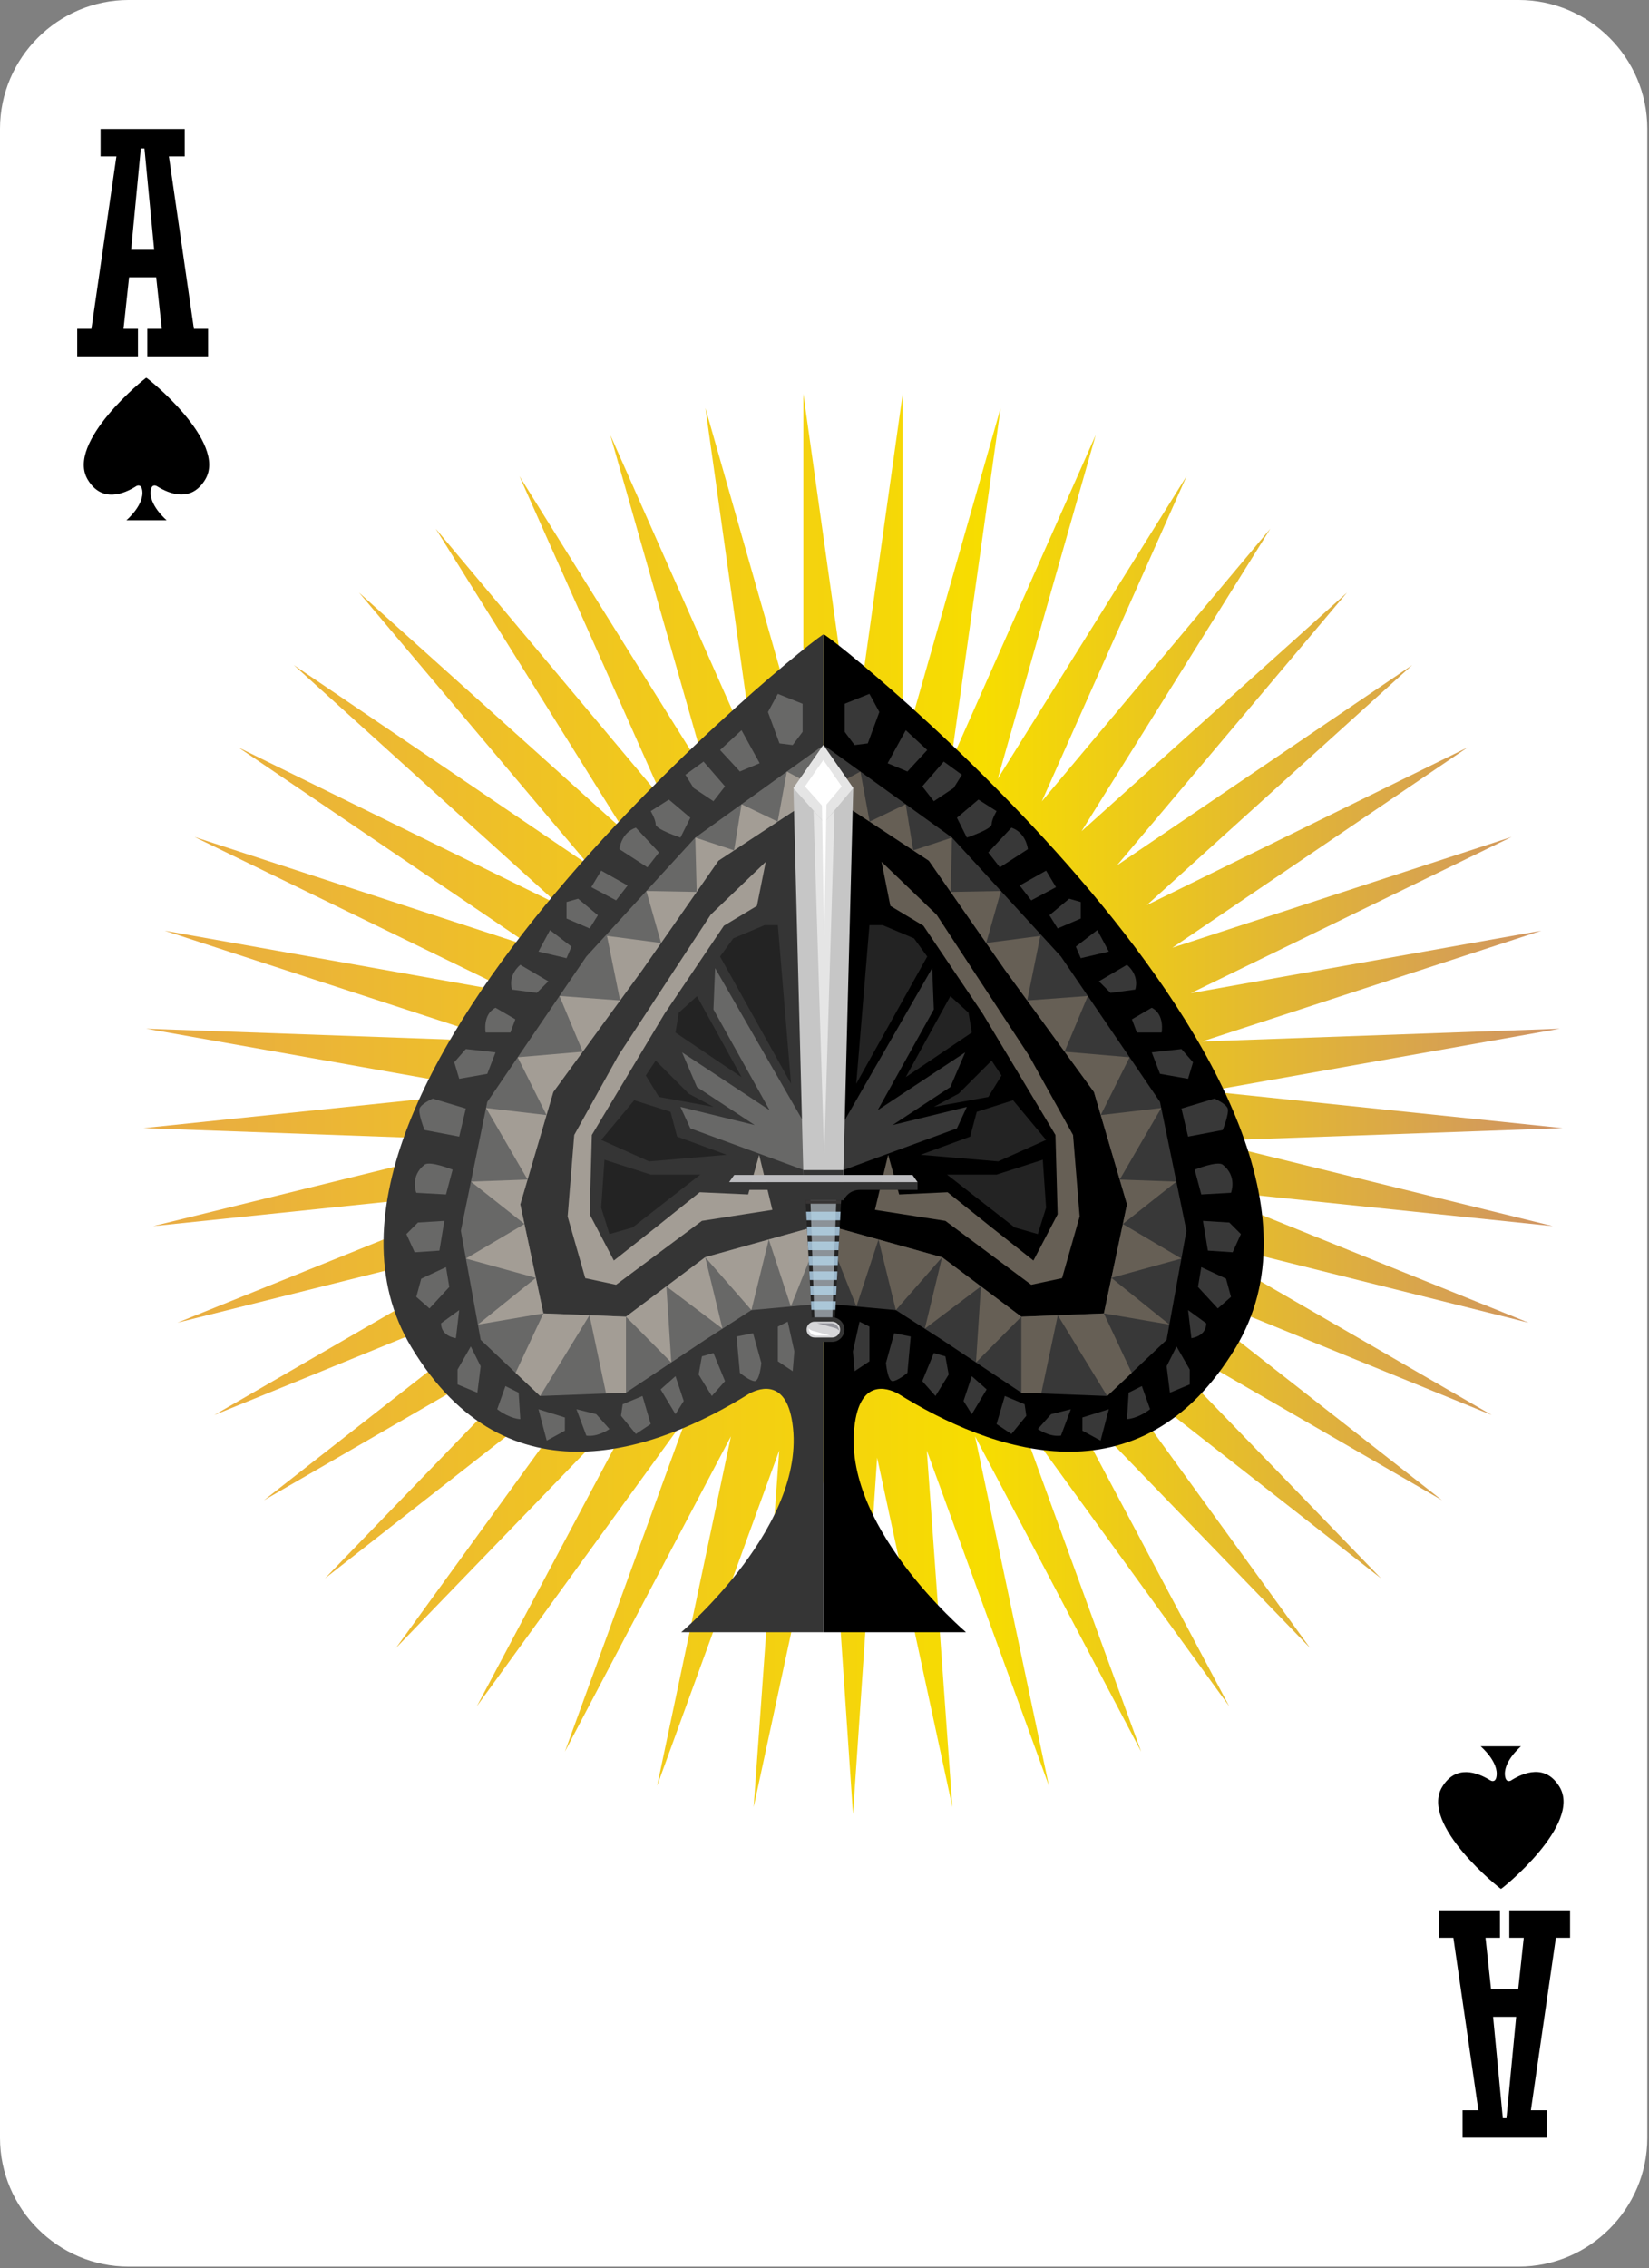 <?xml version="1.0" encoding="UTF-8" standalone="no"?>
<!DOCTYPE svg PUBLIC "-//W3C//DTD SVG 1.1//EN" "http://www.w3.org/Graphics/SVG/1.1/DTD/svg11.dtd">
<svg width="100%" height="100%" viewBox="0 0 849 1167" version="1.1" xmlns="http://www.w3.org/2000/svg" xmlns:xlink="http://www.w3.org/1999/xlink" xml:space="preserve" xmlns:serif="http://www.serif.com/" style="fill-rule:evenodd;clip-rule:evenodd;stroke-linejoin:round;stroke-miterlimit:1.414;">
    <rect x="0" y="0" width="849" height="1167" fill="#808080" stroke="none"/>
    <g transform="matrix(1,0,0,1,-6776.44,-5982.77)">
        <g transform="matrix(1,0,0,1,7624.57,6049.03)">
            <path d="M0,1033.64C0,1070.09 -29.824,1099.91 -66.264,1099.91L-781.868,1099.91C-818.318,1099.91 -848.131,1070.09 -848.131,1033.64L-848.131,-0.004C-848.131,-36.445 -818.318,-66.264 -781.868,-66.264L-66.264,-66.264C-29.824,-66.264 0,-36.445 0,-0.004L0,1033.64Z" style="fill:white;fill-rule:nonzero;"/>
        </g>
        <g transform="matrix(730.78,0,0,-730.78,6850.23,6550.75)">
            <path d="M0.5,0.251L0.465,0.5L0.465,0.248L0.396,0.49L0.431,0.241L0.329,0.471L0.398,0.229L0.265,0.442L0.367,0.213L0.206,0.405L0.339,0.192L0.152,0.36L0.314,0.168L0.106,0.309L0.293,0.14L0.067,0.251L0.275,0.11L0.036,0.188L0.262,0.078L0.015,0.122L0.254,0.044L0.002,0.053L0.25,0.009L0,-0.017L0.251,-0.026L0.007,-0.086L0.257,-0.06L0.024,-0.154L0.268,-0.093L0.05,-0.219L0.283,-0.124L0.085,-0.279L0.303,-0.153L0.128,-0.334L0.326,-0.179L0.178,-0.383L0.353,-0.202L0.235,-0.424L0.383,-0.22L0.297,-0.456L0.414,-0.234L0.362,-0.48L0.448,-0.244L0.43,-0.495L0.483,-0.249L0.5,-0.5L0.517,-0.249L0.57,-0.495L0.552,-0.244L0.638,-0.48L0.586,-0.234L0.703,-0.456L0.617,-0.22L0.765,-0.424L0.647,-0.202L0.822,-0.383L0.674,-0.179L0.872,-0.334L0.697,-0.153L0.915,-0.279L0.717,-0.124L0.95,-0.219L0.732,-0.093L0.976,-0.154L0.743,-0.06L0.993,-0.086L0.749,-0.026L1,-0.017L0.75,0.009L0.998,0.053L0.746,0.044L0.985,0.122L0.738,0.078L0.964,0.188L0.725,0.11L0.933,0.251L0.707,0.14L0.894,0.309L0.686,0.168L0.848,0.36L0.661,0.192L0.794,0.405L0.633,0.213L0.735,0.442L0.602,0.229L0.671,0.471L0.569,0.241L0.604,0.49L0.535,0.248L0.535,0.5L0.5,0.251Z" style="fill:url(#_Linear1);fill-rule:nonzero;"/>
        </g>
        <g transform="matrix(1,0,0,1,6851.77,6250.26)">
            <path d="M0,-73.141C-0.255,-73.333 -41.839,-39.9 -30.104,-20.63C-22.899,-8.793 -11.697,-13.203 -5.023,-17.455C-4.283,-17.785 -2.659,-18.192 -2.138,-15.513C-0.687,-7.904 -10.263,0.192 -10.263,0.192L10.473,0.192C10.473,0.192 0.903,-7.904 2.354,-15.513C2.938,-18.551 4.968,-17.632 5.495,-17.329C12.206,-13.152 23.246,-9.026 30.321,-20.753C41.966,-40.094 0.256,-73.33 0,-73.141" style="fill-rule:nonzero;"/>
        </g>
        <g transform="matrix(1,0,0,1,6843.95,6103.91)">
            <path d="M0,7.379L11.873,7.379L6.866,-44.776L5.004,-44.776L0,7.379ZM-1.046,21.504L-3.908,48.046L3.529,48.046L3.529,62.172L-27.751,62.172L-27.751,48.046L-20.453,48.046L-7.574,-40.67L-15.722,-40.67L-15.722,-54.793L27.588,-54.793L27.588,-40.67L19.443,-40.67L32.323,48.046L39.618,48.046L39.618,62.172L8.341,62.172L8.341,48.046L15.778,48.046L12.912,21.504L-1.046,21.504Z" style="fill-rule:nonzero;"/>
        </g>
        <g transform="matrix(1,0,0,1,7549.25,6881.43)">
            <path d="M0,73.146C0.256,73.335 41.836,39.904 30.104,20.632C22.9,8.795 11.695,13.205 5.021,17.461C4.281,17.791 2.656,18.195 2.135,15.516C0.686,7.906 10.264,-0.189 10.264,-0.189L-10.475,-0.189C-10.475,-0.189 -0.906,7.906 -2.357,15.516C-2.941,18.557 -4.967,17.634 -5.498,17.332C-12.209,13.155 -23.248,9.028 -30.324,20.755C-41.965,40.096 -0.256,73.333 0,73.146" style="fill-rule:nonzero;"/>
        </g>
        <g transform="matrix(1,0,0,1,7557.05,7027.79)">
            <path d="M0,-7.378L-11.873,-7.378L-6.867,44.777L-5.004,44.777L0,-7.378ZM1.045,-21.502L3.908,-48.045L-3.529,-48.045L-3.529,-62.173L27.748,-62.173L27.748,-48.045L20.453,-48.045L7.574,40.671L15.719,40.671L15.719,54.795L-27.588,54.795L-27.588,40.671L-19.443,40.671L-32.324,-48.045L-39.617,-48.045L-39.617,-62.173L-8.34,-62.173L-8.34,-48.045L-15.777,-48.045L-12.916,-21.502L1.045,-21.502Z" style="fill-rule:nonzero;"/>
        </g>
        <g transform="matrix(1,0,0,1,7273.8,6307.88)">
            <path d="M0,514.659C0,514.659 -66.984,457.971 -56.826,404.723C-52.736,383.457 -38.535,389.894 -34.84,392.01C12.133,421.225 89.412,450.115 138.941,368.047C220.43,232.661 -71.539,0 -73.305,1.283L-73.305,514.659L0,514.659Z" style="fill-rule:nonzero;"/>
        </g>
        <g transform="matrix(1,0,0,1,7266.58,6653.4)">
            <path d="M0,-239.701L56.1,-178.5L107.1,-103.701L120.699,-37.4L110.5,18.699L79.9,47.6L35.699,45.9L-5.1,18.699L-28.9,3.4L-66.08,0L-66.08,-40.801L-5.1,-23.801L35.699,6.799L78.199,5.1L90.1,-51L73.1,-108.801L27.199,-171.701L-11.9,-227.801L-66.08,-263.5L-66.08,-287.301L0,-239.701Z" style="fill:rgb(56,56,56);fill-rule:nonzero;"/>
        </g>
        <g transform="matrix(1,0,0,1,7348.66,6440.53)">
            <path d="M0,199.687L36.021,189.763L5.877,171.981L33.428,150.168L4.273,149.129L25.658,112.292L-5.486,115.949L8.021,161.876L-3.879,217.976L29.85,223.721L0,199.687ZM-96.074,225.858L-67.188,204.07L-69.721,243.213L-46.379,219.675L-87.178,189.076L-96.074,225.858ZM-46.379,258.776L-36.129,259.17L-27.609,218.925L-2.178,260.476L10.449,248.547L-3.879,217.976L-46.379,219.675L-46.379,258.776ZM-110.979,216.276L-87.178,189.076L-119.916,179.948L-110.979,216.276ZM-102.047,-20.24L-93.979,-14.924L-64.475,27.409L-56.887,0.658L-82.789,1.129L-82.078,-26.825L-102.047,-20.24ZM-8.979,104.076L-5.488,115.948L9.355,86.203L-24.119,83.329L-12.148,54.658L-43.35,56.976L-36.604,23.75L-64.475,27.409L-54.879,41.175L-8.979,104.076ZM-129.23,-60.788L-129.23,-60.789L-148.158,-50.624L-124.498,-35.035L-129.23,-60.788ZM-105.902,-43.984L-124.498,-35.035L-102.047,-20.241L-105.902,-43.984ZM-131.285,214.418L-119.916,179.948L-148.158,172.076L-131.285,214.418Z" style="fill:rgb(102,95,85);fill-rule:nonzero;"/>
        </g>
        <g transform="matrix(1,0,0,1,7204.53,6494.67)">
            <path d="M0,76.284L51.85,-13.816L52.701,7.434L23.801,59.284L68.85,29.534L61.201,47.385L31.451,66.934L69.701,57.585L64.6,68.635L6.107,90.1L0,76.284Z" style="fill:rgb(56,56,56);fill-rule:nonzero;"/>
        </g>
        <g transform="matrix(1,0,0,1,7230.31,6643.77)">
            <path d="M0,-217.601L28.336,-190.401L75.936,-117.868L98.6,-77.067L102,-35.134L92.936,-3.401L77.066,0L32.867,-32.867L-3.4,-38.535L3.4,-66.867L9.066,-46.466L34,-47.601L56.668,-29.466L78.199,-12.466L90.668,-36.267L89.535,-77.067L52.135,-139.401L21.535,-184.733L4.535,-194.933L0,-217.601Z" style="fill:rgb(102,95,85);fill-rule:nonzero;"/>
        </g>
        <g transform="matrix(1,0,0,1,7211.33,6346.55)">
            <path d="M0,12.75L0,-1.7L12.75,-6.8L17.85,2.55L11.9,18.7L5.1,19.55L0,12.75Z" style="fill:rgb(56,56,56);fill-rule:nonzero;"/>
        </g>
        <g transform="matrix(0.482,-0.876,-0.876,-0.482,7244.3,6381.09)">
            <path d="M-0.301,12.24L19.1,12.24L15.487,-2.358L0.89,1.255L-0.301,12.24Z" style="fill:rgb(56,56,56);fill-rule:nonzero;"/>
        </g>
        <g transform="matrix(1,0,0,1,7251.28,6382.25)">
            <path d="M0,5.1L11.051,-7.65L20.4,-0.85L16.15,5.95L5.951,12.75L0,5.1Z" style="fill:rgb(56,56,56);fill-rule:nonzero;"/>
        </g>
        <g transform="matrix(1,0,0,1,7269.13,6404.35)">
            <path d="M0,-0.849L11.051,-10.199L20.4,-4.249C20.4,-4.249 17.852,0.001 17.852,2.551C17.852,5.1 5.102,9.35 5.102,9.35L0,-0.849Z" style="fill:rgb(56,56,56);fill-rule:nonzero;"/>
        </g>
        <g transform="matrix(0.682,-0.731,-0.731,-0.682,7290.38,6428)">
            <path d="M1.376,8.267L18.817,8.267C22.173,0.934 16.538,-5.487 16.538,-5.487L-0.156,-1.303L1.376,8.267Z" style="fill:rgb(56,56,56);fill-rule:nonzero;"/>
        </g>
        <g transform="matrix(0.872,-0.49,-0.49,-0.872,7302.63,6442.94)">
            <path d="M1.201,4.584L16.805,4.584L17.082,-5.325L2.635,-5L1.201,4.584Z" style="fill:rgb(56,56,56);fill-rule:nonzero;"/>
        </g>
        <g transform="matrix(1,0,0,1,7316.73,6451.95)">
            <path d="M0,1.701L10.199,-6.799L16.148,-5.099L16.148,3.401L4.25,8.5L0,1.701Z" style="fill:rgb(56,56,56);fill-rule:nonzero;"/>
        </g>
        <g transform="matrix(0.793,-0.61,-0.61,-0.793,7332.87,6474.72)">
            <path d="M0.985,5.447L14.926,5.447L12.905,-6.94L-0.622,-0.823L0.985,5.447Z" style="fill:rgb(56,56,56);fill-rule:nonzero;"/>
        </g>
        <g transform="matrix(0.862,-0.507,-0.507,-0.862,7344.34,6492.86)">
            <path d="M0.821,5.563L17.584,5.563C20.429,-3.013 14.783,-7.581 14.783,-7.581L2.931,-2.581L0.821,5.563Z" style="fill:rgb(56,56,56);fill-rule:nonzero;"/>
        </g>
        <g transform="matrix(0.864,-0.504,-0.504,-0.864,7360.17,6511.54)">
            <path d="M1.372,4.225L13.18,4.225C17.341,-2.139 11.161,-9.358 11.161,-9.358L0.148,-2.934L1.372,4.225Z" style="fill:rgb(56,56,56);fill-rule:nonzero;"/>
        </g>
        <g transform="matrix(1,0,0,1,7369.43,6536.1)">
            <path d="M0,-11.902L15.301,-13.601L21.25,-6.801L18.699,1.699L4.25,-0.851L0,-11.902Z" style="fill:rgb(56,56,56);fill-rule:nonzero;"/>
        </g>
        <g transform="matrix(1,0,0,1,7384.73,6562.45)">
            <path d="M0,-9.35L17,-14.45C17,-14.45 22.949,-11.9 23.799,-9.35C24.648,-6.8 21.25,1.7 21.25,1.7L3.398,5.1L0,-9.35Z" style="fill:rgb(56,56,56);fill-rule:nonzero;"/>
        </g>
        <g transform="matrix(-0.537,0.844,0.844,0.537,7411.91,6581.41)">
            <path d="M13.587,-15.507C13.587,-15.507 3.346,-8.172 3.678,-4.684C4.591,4.963 13.587,6.659 13.587,6.659L22.519,-5.794L13.587,-15.507Z" style="fill:rgb(56,56,56);fill-rule:nonzero;"/>
        </g>
        <g transform="matrix(1,0,0,1,7395.78,6627.05)">
            <path d="M0,-16.15L13.6,-15.3L19.551,-9.351L15.301,0L2.551,-0.851L0,-16.15Z" style="fill:rgb(56,56,56);fill-rule:nonzero;"/>
        </g>
        <g transform="matrix(1,0,0,1,7394.93,6655.95)">
            <path d="M0,-21.25L12.75,-15.299L15.301,-5.949L8.5,0L-1.699,-11.049L0,-21.25Z" style="fill:rgb(56,56,56);fill-rule:nonzero;"/>
        </g>
        <g transform="matrix(1,0,0,1,7388.13,6671.25)">
            <path d="M0,-14.45L9.352,-7.65C9.352,-0.85 1.701,0 1.701,0L0,-14.45Z" style="fill:rgb(56,56,56);fill-rule:nonzero;"/>
        </g>
        <g transform="matrix(1,0,0,1,7382.18,6699.3)">
            <path d="M0,-23.8L6.801,-11.9L6.801,-4.25L-3.4,0L-5.1,-13.601L0,-23.8Z" style="fill:rgb(56,56,56);fill-rule:nonzero;"/>
        </g>
        <g transform="matrix(0.336,0.942,0.942,-0.336,7371.21,6703.14)">
            <path d="M-9.133,-4.04L3.503,-4.04C6.019,-12.16 4.304,-16.962 4.304,-16.962L-8.219,-11.589L-9.133,-4.04Z" style="fill:rgb(56,56,56);fill-rule:nonzero;"/>
        </g>
        <g transform="matrix(-0.255,0.967,0.967,0.255,7346.61,6724.51)">
            <path d="M-16.339,-3.553L0.36,-3.553L-2.192,-13.893L-8.768,-15.624L-16.339,-3.553Z" style="fill:rgb(56,56,56);fill-rule:nonzero;"/>
        </g>
        <g transform="matrix(-0.351,0.936,0.936,0.351,7323.06,6725.52)">
            <path d="M-18.25,-1.803L-3.725,-1.803C-0.84,-7.075 -2.73,-14.139 -2.73,-14.139L-12.281,-10.457L-18.25,-1.803Z" style="fill:rgb(56,56,56);fill-rule:nonzero;"/>
        </g>
        <g transform="matrix(1,0,0,1,7293.78,6720.55)">
            <path d="M0,-19.55L-4.25,-5.101L3.4,0L11.051,-9.351L10.201,-15.3L0,-19.55Z" style="fill:rgb(56,56,56);fill-rule:nonzero;"/>
        </g>
        <g transform="matrix(-0.316,0.949,0.949,0.316,7288.29,6702.06)">
            <path d="M-7.036,-14.479L6.404,-14.479L11.511,-8.297L-3.004,-5.071L-7.036,-14.479Z" style="fill:rgb(56,56,56);fill-rule:nonzero;"/>
        </g>
        <g transform="matrix(1,0,0,1,7257.23,6701)">
            <path d="M0,-22.1L-5.951,-7.65L0.85,0L7.648,-11.051L5.949,-20.4L0,-22.1Z" style="fill:rgb(56,56,56);fill-rule:nonzero;"/>
        </g>
        <g transform="matrix(1,0,0,1,7236.83,6693.35)">
            <path d="M0,-24.65L-4.25,-9.349C-4.25,-9.349 -3.4,0 -0.85,0C1.699,0 6.799,-4.25 6.799,-4.25L8.5,-22.949L0,-24.65Z" style="fill:rgb(56,56,56);fill-rule:nonzero;"/>
        </g>
        <g transform="matrix(1,0,0,1,7224.08,6685.7)">
            <path d="M0,-20.4L0,-2.55L-7.65,2.55L-8.5,-7.65L-5.1,-22.95L0,-20.4Z" style="fill:rgb(56,56,56);fill-rule:nonzero;"/>
        </g>
        <g transform="matrix(1,0,0,1,7224.08,6540.35)">
            <path d="M0,-81.6L-6.801,0L29.75,-65.45L22.949,-74.8L6.799,-81.6L0,-81.6Z" style="fill:rgb(35,35,35);fill-rule:nonzero;"/>
        </g>
        <g transform="matrix(-0.483,0.876,0.876,0.483,7275.15,6531.39)">
            <path d="M-27.062,-25.663L20.492,-25.663L-16.016,-6.961L-24.13,-13.372L-27.062,-25.663Z" style="fill:rgb(35,35,35);fill-rule:nonzero;"/>
        </g>
        <g transform="matrix(1,0,0,1,7286.98,6552.25)">
            <path d="M0,-23.801L-17,-6.801L-29.75,0L-1.701,-5.1L5.1,-16.151L0,-23.801Z" style="fill:rgb(35,35,35);fill-rule:nonzero;"/>
        </g>
        <g transform="matrix(1,0,0,1,7298.03,6580.3)">
            <path d="M0,-31.45L-18.699,-25.5L-22.1,-12.75L-47.6,-3.4L-7.65,0L17,-11.05L0,-31.45Z" style="fill:rgb(35,35,35);fill-rule:nonzero;"/>
        </g>
        <g transform="matrix(1,0,0,1,7313.33,6617.7)">
            <path d="M0,-38.25L-23.801,-30.6L-49.301,-30.6L-14.451,-3.399L-2.551,0L1.699,-13.6L0,-38.25Z" style="fill:rgb(35,35,35);fill-rule:nonzero;"/>
        </g>
        <g transform="matrix(1,0,0,1,7127.19,6307.88)">
            <path d="M0,514.659C0,514.659 66.985,457.971 56.827,404.723C52.737,383.457 38.536,389.894 34.84,392.01C-12.132,421.225 -89.412,450.115 -138.941,368.047C-220.429,232.661 71.54,0 73.307,1.283L73.307,514.659L0,514.659Z" style="fill:rgb(53,53,53);fill-rule:nonzero;"/>
        </g>
        <g transform="matrix(1,0,0,1,7134.42,6653.4)">
            <path d="M0,-239.701L-56.1,-178.5L-107.1,-103.701L-120.7,-37.4L-110.5,18.699L-79.9,47.6L-35.7,45.9L5.1,18.699L28.9,3.4L66.079,0L66.079,-40.801L5.1,-23.801L-35.7,6.799L-78.2,5.1L-90.1,-51L-73.1,-108.801L-27.2,-171.701L11.9,-227.801L66.079,-263.5L66.079,-287.301L0,-239.701Z" style="fill:rgb(104,104,103);fill-rule:nonzero;"/>
        </g>
        <g transform="matrix(1,0,0,1,7022.49,6416.49)">
            <path d="M0,247.755L33.728,242.01L21.828,185.91L35.335,139.983L4.187,136.326L25.576,173.163L-3.583,174.202L23.97,196.015L-6.176,213.797L29.847,223.721L0,247.755ZM117.027,213.109L76.228,243.709L99.569,267.247L97.036,228.104L125.92,249.892L117.027,213.109ZM76.228,243.709L33.728,242.01L19.397,272.581L32.027,284.51L57.455,242.959L65.978,283.204L76.228,282.81L76.228,243.709ZM149.766,203.982L117.027,213.109L140.828,240.31L149.766,203.982ZM111.928,-2.791L112.639,25.163L86.736,24.692L86.733,24.692L94.32,51.443L123.828,9.109L131.896,3.794L111.928,-2.791ZM84.728,65.209L94.32,51.443L66.453,47.784L73.196,81.009L41.999,78.692L53.965,107.362L20.489,110.236L35.335,139.982L38.828,128.109L84.728,65.209ZM154.348,-11.001L178.006,-26.59L159.077,-36.755L159.077,-36.754L154.348,-11.001ZM131.896,3.793L154.348,-11.001L135.748,-19.95L131.896,3.793ZM178.006,196.109L149.766,203.982L161.135,238.452L178.006,196.109Z" style="fill:rgb(163,157,149);fill-rule:nonzero;"/>
        </g>
        <g transform="matrix(1,0,0,1,7196.47,6494.67)">
            <path d="M0,76.284L-51.849,-13.816L-52.7,7.434L-23.799,59.284L-68.849,29.534L-61.2,47.385L-31.45,66.934L-69.7,57.585L-64.599,68.635L-6.109,90.1L0,76.284Z" style="fill:rgb(104,104,103);fill-rule:nonzero;"/>
        </g>
        <g transform="matrix(1,0,0,1,7170.69,6643.77)">
            <path d="M0,-217.601L-28.332,-190.401L-75.933,-117.868L-98.601,-77.067L-102,-35.134L-92.933,-3.401L-77.064,0L-32.864,-32.867L3.4,-38.535L-3.4,-66.867L-9.064,-46.466L-34,-47.601L-56.665,-29.466L-78.2,-12.466L-90.665,-36.267L-89.532,-77.067L-52.133,-139.401L-21.532,-184.733L-4.532,-194.933L0,-217.601Z" style="fill:rgb(163,157,149);fill-rule:nonzero;"/>
        </g>
        <g transform="matrix(1,0,0,1,7189.67,6346.55)">
            <path d="M0,12.75L0,-1.7L-12.75,-6.8L-17.85,2.55L-11.9,18.7L-5.1,19.55L0,12.75Z" style="fill:rgb(104,104,103);fill-rule:nonzero;"/>
        </g>
        <g transform="matrix(-0.482,-0.876,-0.876,0.482,7158.04,6357.07)">
            <path d="M-20.702,0.51L-1.3,0.51L-4.913,15.108L-19.51,11.496L-20.702,0.51Z" style="fill:rgb(104,104,103);fill-rule:nonzero;"/>
        </g>
        <g transform="matrix(1,0,0,1,7149.72,6382.25)">
            <path d="M0,5.1L-11.05,-7.65L-20.399,-0.85L-16.149,5.95L-5.95,12.75L0,5.1Z" style="fill:rgb(104,104,103);fill-rule:nonzero;"/>
        </g>
        <g transform="matrix(1,0,0,1,7131.87,6404.35)">
            <path d="M0,-0.849L-11.05,-10.199L-20.4,-4.249C-20.4,-4.249 -17.851,0.001 -17.851,2.551C-17.851,5.1 -5.101,9.35 -5.101,9.35L0,-0.849Z" style="fill:rgb(104,104,103);fill-rule:nonzero;"/>
        </g>
        <g transform="matrix(-0.682,-0.731,-0.731,0.682,7100.43,6409.61)">
            <path d="M-19.023,-3.167L-1.583,-3.167C1.773,4.166 -3.862,10.587 -3.862,10.587L-20.556,6.403L-19.023,-3.167Z" style="fill:rgb(104,104,103);fill-rule:nonzero;"/>
        </g>
        <g transform="matrix(-0.872,-0.49,-0.49,0.872,7082.07,6433.77)">
            <path d="M-17.499,-4.584L-1.895,-4.584L-1.617,5.325L-16.064,5.001L-17.499,-4.584Z" style="fill:rgb(104,104,103);fill-rule:nonzero;"/>
        </g>
        <g transform="matrix(1,0,0,1,7084.27,6451.95)">
            <path d="M0,1.701L-10.199,-6.799L-16.149,-5.099L-16.149,3.401L-4.25,8.5L0,1.701Z" style="fill:rgb(104,104,103);fill-rule:nonzero;"/>
        </g>
        <g transform="matrix(-0.793,-0.61,-0.61,0.793,7056.21,6462.33)">
            <path d="M-16.015,-2.897L-2.074,-2.897L-4.095,9.489L-17.621,3.374L-16.015,-2.897Z" style="fill:rgb(104,104,103);fill-rule:nonzero;"/>
        </g>
        <g transform="matrix(-0.862,-0.507,-0.507,0.862,7039.63,6479.89)">
            <path d="M-20.429,-3.013L-3.666,-3.013C-0.821,5.563 -6.467,10.131 -6.467,10.131L-18.319,5.131L-20.429,-3.013Z" style="fill:rgb(104,104,103);fill-rule:nonzero;"/>
        </g>
        <g transform="matrix(-0.864,-0.504,-0.504,0.864,7025.71,6503.71)">
            <path d="M-15.628,-5.077L-3.82,-5.077C0.341,1.287 -5.838,8.507 -5.838,8.507L-16.852,2.083L-15.628,-5.077Z" style="fill:rgb(104,104,103);fill-rule:nonzero;"/>
        </g>
        <g transform="matrix(1,0,0,1,7031.57,6536.1)">
            <path d="M0,-11.902L-15.301,-13.601L-21.25,-6.801L-18.7,1.699L-4.25,-0.851L0,-11.902Z" style="fill:rgb(104,104,103);fill-rule:nonzero;"/>
        </g>
        <g transform="matrix(1,0,0,1,7016.27,6562.45)">
            <path d="M0,-9.35L-17,-14.45C-17,-14.45 -22.949,-11.9 -23.8,-9.35C-24.649,-6.8 -21.25,1.7 -21.25,1.7L-3.399,5.1L0,-9.35Z" style="fill:rgb(104,104,103);fill-rule:nonzero;"/>
        </g>
        <g transform="matrix(-0.537,-0.844,-0.844,0.537,6989.09,6581.41)">
            <path d="M-13.587,-15.507C-13.587,-15.507 -3.348,-8.174 -3.678,-4.685C-4.591,4.963 -13.587,6.658 -13.587,6.658L-22.519,-5.795L-13.587,-15.507Z" style="fill:rgb(104,104,103);fill-rule:nonzero;"/>
        </g>
        <g transform="matrix(1,0,0,1,7005.22,6627.05)">
            <path d="M0,-16.15L-13.6,-15.3L-19.55,-9.351L-15.3,0L-2.55,-0.851L0,-16.15Z" style="fill:rgb(104,104,103);fill-rule:nonzero;"/>
        </g>
        <g transform="matrix(1,0,0,1,7006.07,6655.95)">
            <path d="M0,-21.25L-12.75,-15.299L-15.301,-5.949L-8.5,0L1.699,-11.049L0,-21.25Z" style="fill:rgb(104,104,103);fill-rule:nonzero;"/>
        </g>
        <g transform="matrix(1,0,0,1,7012.87,6671.25)">
            <path d="M0,-14.45L-9.351,-7.65C-9.351,-0.85 -1.7,0 -1.7,0L0,-14.45Z" style="fill:rgb(104,104,103);fill-rule:nonzero;"/>
        </g>
        <g transform="matrix(1,0,0,1,7018.82,6699.3)">
            <path d="M0,-23.8L-6.801,-11.9L-6.801,-4.25L3.399,0L5.1,-13.601L0,-23.8Z" style="fill:rgb(104,104,103);fill-rule:nonzero;"/>
        </g>
        <g transform="matrix(-0.336,0.942,0.942,0.336,7046.95,6705.66)">
            <path d="M-5.733,-12.96L6.903,-12.96C9.419,-4.841 7.704,-0.038 7.704,-0.038L-4.818,-5.412L-5.733,-12.96Z" style="fill:rgb(104,104,103);fill-rule:nonzero;"/>
        </g>
        <g transform="matrix(0.255,0.967,0.967,-0.255,7066.55,6707.25)">
            <path d="M-2.739,-12.596L13.96,-12.596L11.408,-2.256L4.832,-0.525L-2.739,-12.596Z" style="fill:rgb(104,104,103);fill-rule:nonzero;"/>
        </g>
        <g transform="matrix(0.351,0.936,0.936,-0.351,7085.5,6704.53)">
            <path d="M-1.25,-12.646L13.275,-12.646C16.16,-7.375 14.271,-0.311 14.271,-0.311L4.72,-3.991L-1.25,-12.646Z" style="fill:rgb(104,104,103);fill-rule:nonzero;"/>
        </g>
        <g transform="matrix(1,0,0,1,7107.22,6720.55)">
            <path d="M0,-19.55L4.25,-5.101L-3.399,0L-11.05,-9.351L-10.2,-15.3L0,-19.55Z" style="fill:rgb(104,104,103);fill-rule:nonzero;"/>
        </g>
        <g transform="matrix(0.316,0.949,0.949,-0.316,7132.33,6699.1)">
            <path d="M-10.435,-5.072L3.004,-5.072L8.111,-11.254L-6.403,-14.478L-10.435,-5.072Z" style="fill:rgb(104,104,103);fill-rule:nonzero;"/>
        </g>
        <g transform="matrix(1,0,0,1,7143.77,6701)">
            <path d="M0,-22.1L5.95,-7.65L-0.85,0L-7.649,-11.051L-5.949,-20.4L0,-22.1Z" style="fill:rgb(104,104,103);fill-rule:nonzero;"/>
        </g>
        <g transform="matrix(1,0,0,1,7164.17,6693.35)">
            <path d="M0,-24.65L4.25,-9.349C4.25,-9.349 3.4,0 0.85,0C-1.7,0 -6.8,-4.25 -6.8,-4.25L-8.5,-22.949L0,-24.65Z" style="fill:rgb(104,104,103);fill-rule:nonzero;"/>
        </g>
        <g transform="matrix(1,0,0,1,7176.92,6685.7)">
            <path d="M0,-20.4L0,-2.55L7.65,2.55L8.5,-7.65L5.1,-22.95L0,-20.4Z" style="fill:rgb(104,104,103);fill-rule:nonzero;"/>
        </g>
        <g transform="matrix(1,0,0,1,7176.92,6540.35)">
            <path d="M0,-81.6L6.799,0L-29.75,-65.45L-22.951,-74.8L-6.8,-81.6L0,-81.6Z" style="fill:rgb(35,35,35);fill-rule:nonzero;"/>
        </g>
        <g transform="matrix(0.483,0.876,0.876,-0.483,7156.59,6500.86)">
            <path d="M-15.16,-15.986L32.393,-15.986L-4.115,-34.688L-12.228,-28.277L-15.16,-15.986Z" style="fill:rgb(35,35,35);fill-rule:nonzero;"/>
        </g>
        <g transform="matrix(1,0,0,1,7114.02,6552.25)">
            <path d="M0,-23.801L17,-6.801L29.75,0L1.7,-5.1L-5.1,-16.151L0,-23.801Z" style="fill:rgb(35,35,35);fill-rule:nonzero;"/>
        </g>
        <g transform="matrix(1,0,0,1,7102.97,6580.3)">
            <path d="M0,-31.45L18.7,-25.5L22.101,-12.75L47.601,-3.4L7.65,0L-17,-11.05L0,-31.45Z" style="fill:rgb(35,35,35);fill-rule:nonzero;"/>
        </g>
        <g transform="matrix(1,0,0,1,7087.67,6617.7)">
            <path d="M0,-38.25L23.8,-30.6L49.3,-30.6L14.45,-3.399L2.55,0L-1.7,-13.6L0,-38.25Z" style="fill:rgb(35,35,35);fill-rule:nonzero;"/>
        </g>
        <g transform="matrix(1,0,0,1,7184.95,6568.82)">
            <path d="M0,-180.57L15.396,-202.72L30.793,-180.57L25.584,22.15L5.211,22.15L0,-180.57Z" style="fill:rgb(198,198,198);fill-rule:nonzero;"/>
        </g>
        <g transform="matrix(-1,-0,0,1,7190.06,6590.97)">
            <path d="M-20.58,-6.204L0,-6.204L-0.103,0L-20.476,0L-20.58,-6.204Z" style="fill:rgb(53,53,53);fill-rule:nonzero;"/>
        </g>
        <g transform="matrix(1,0,0,1,7191.04,6661.41)">
            <path d="M0,-63.793L18.604,-63.793L15.236,0L3.373,0L0,-63.793Z" style="fill:rgb(35,35,35);fill-rule:nonzero;"/>
        </g>
        <g transform="matrix(1,0,0,1,7193.76,6613.86)">
            <path d="M0,35.143L13.176,35.143L13.408,30.71L-0.232,30.71L0,35.143ZM-0.404,27.463L13.584,27.463L13.816,23.032L-0.641,23.032L-0.404,27.463ZM0.41,42.818L12.768,42.82L13.006,38.388L0.174,38.388L0.41,42.818ZM-2.025,-3.251L15.205,-3.251L15.439,-7.677L-2.26,-7.677L-2.025,-3.251ZM-1.623,4.428L14.797,4.428L15.035,-0.001L-1.855,-0.001L-1.623,4.428ZM-1.215,12.107L14.395,12.107L14.627,7.677L-1.451,7.677L-1.215,12.107ZM-0.809,19.785L13.992,19.785L14.225,15.352L-1.045,15.356L-0.809,19.785Z" style="fill:rgb(153,181,201);fill-rule:nonzero;"/>
        </g>
        <g transform="matrix(0.033,-0.999,-0.999,-0.033,7232.38,6625.96)">
            <path d="M-36.343,26.219L27.491,26.219L27.036,39.713L-36.646,35.443L-36.343,26.219Z" style="fill:rgb(139,146,152);fill-rule:nonzero;"/>
        </g>
        <g transform="matrix(1,0,0,1,7194.03,6652.25)">
            <path d="M0,-41.638L12.629,-41.638L12.777,-46.069L-0.15,-46.064L0,-41.638ZM0.516,-26.28L12.113,-26.28L12.264,-30.71L0.363,-30.71L0.516,-26.28ZM0.256,-33.959L12.369,-33.959L12.521,-38.388L0.107,-38.388L0.256,-33.959ZM0.771,-18.602L11.857,-18.603L12.008,-23.031L0.619,-23.031L0.771,-18.602ZM1.285,-3.244L11.344,-3.244L11.496,-7.677L1.137,-7.677L1.285,-3.244ZM1.541,4.431L11.088,4.431L11.234,0.001L1.393,0.004L1.541,4.431ZM1.027,-10.924L11.6,-10.924L11.748,-15.355L0.877,-15.355L1.027,-10.924Z" style="fill:rgb(171,199,216);fill-rule:nonzero;"/>
        </g>
        <g transform="matrix(1,0,0,1,7189.49,6666.83)">
            <path d="M0,-0.003C0,-3.489 2.826,-6.313 6.313,-6.315L15.395,-6.315C18.877,-6.313 21.707,-3.489 21.707,-0.003C21.707,3.483 18.877,6.312 15.395,6.312L6.313,6.312C2.826,6.312 0,3.483 0,-0.003" style="fill:rgb(53,53,53);fill-rule:nonzero;"/>
        </g>
        <g transform="matrix(1,0,0,1,7195.81,6670.93)">
            <path d="M0,-8.194L9.082,-8.194C11.34,-8.194 13.176,-6.356 13.176,-4.097C13.176,-1.838 11.344,0 9.082,0L0,0C-2.258,0 -4.096,-1.838 -4.096,-4.097C-4.096,-6.356 -2.258,-8.194 0,-8.194" style="fill:rgb(214,214,216);fill-rule:nonzero;"/>
        </g>
        <g transform="matrix(1,0,0,1,7196.8,6666.16)">
            <path d="M0,3.773L7.303,3.779L-1.793,1.354C-2.713,1.106 -3.494,0.625 -4.082,-0.006C-3.918,2.105 -2.152,3.773 0,3.773" style="fill:white;fill-rule:nonzero;"/>
        </g>
        <g transform="matrix(1,0,0,1,7204.4,6667.33)">
            <path d="M0,-3.785L-7.299,-3.785L1.793,-1.36C2.717,-1.117 3.494,-0.631 4.084,0C3.922,-2.117 2.156,-3.785 0,-3.785" style="fill:rgb(148,148,155);fill-rule:nonzero;"/>
        </g>
        <g transform="matrix(1,0,0,1,7181.52,6596.28)">
            <path d="M0,-1.324C6.203,-1.327 8.42,3.989 8.42,3.989L29.238,3.989C29.238,3.989 31.453,-1.327 37.652,-1.324L67.336,-1.324L67.336,-5.313L-29.678,-5.313L-29.678,-1.327C-29.678,-1.327 -6.199,-1.327 0,-1.324" style="fill:rgb(53,53,53);fill-rule:nonzero;"/>
        </g>
        <g transform="matrix(1,0,0,1,7154.46,6590.97)">
            <path d="M0,-3.69L91.779,-3.69L94.398,0L-2.616,0L0,-3.69Z" style="fill:rgb(189,189,192);fill-rule:nonzero;"/>
        </g>
        <g transform="matrix(-1,-0,0,1,7191.28,6600.27)">
            <path d="M-18.135,1.791L-0.024,1.791L0.094,0L-18.229,0L-18.135,1.791Z" style="fill:rgb(56,53,53);fill-rule:nonzero;"/>
        </g>
        <g transform="matrix(-0.645,0.764,0.764,0.645,7188.72,6396.37)">
            <path d="M-23.632,15.412L-0.449,15.412L-3.774,-8.122L-30.632,-10.639L-23.632,15.412Z" style="fill:rgb(229,229,229);fill-rule:nonzero;"/>
        </g>
        <g transform="matrix(-0.645,0.764,0.764,0.645,7193.2,6392.39)">
            <path d="M-14.529,9.475L-0.276,9.475L-2.321,-4.995L-18.833,-6.542L-14.529,9.475Z" style="fill:white;fill-rule:nonzero;"/>
        </g>
        <g transform="matrix(0.03,-1,-1,-0.03,7289.4,6491.28)">
            <path d="M-88.611,85.956L88.776,85.956L82.579,91.166L88.448,96.742L-88.611,85.956Z" style="fill:rgb(229,229,229);fill-rule:nonzero;"/>
        </g>
        <g transform="matrix(0.017,-1,-1,-0.017,7238.5,6429.54)">
            <path d="M-37.707,37.082L37.726,37.082L33.988,38.276L37.684,39.596L-37.707,37.082Z" style="fill:white;fill-rule:nonzero;"/>
        </g>
    </g>
    <defs>
        <linearGradient id="_Linear1" x1="0" y1="0" x2="1" y2="0" gradientUnits="userSpaceOnUse" gradientTransform="matrix(1,0,0,-1,0,1.59282e-06)"><stop offset="0" style="stop-color:rgb(232,170,70);stop-opacity:1"/><stop offset="0.59" style="stop-color:rgb(247,221,0);stop-opacity:1"/><stop offset="1" style="stop-color:rgb(206,145,103);stop-opacity:1"/></linearGradient>
    </defs>
</svg>
